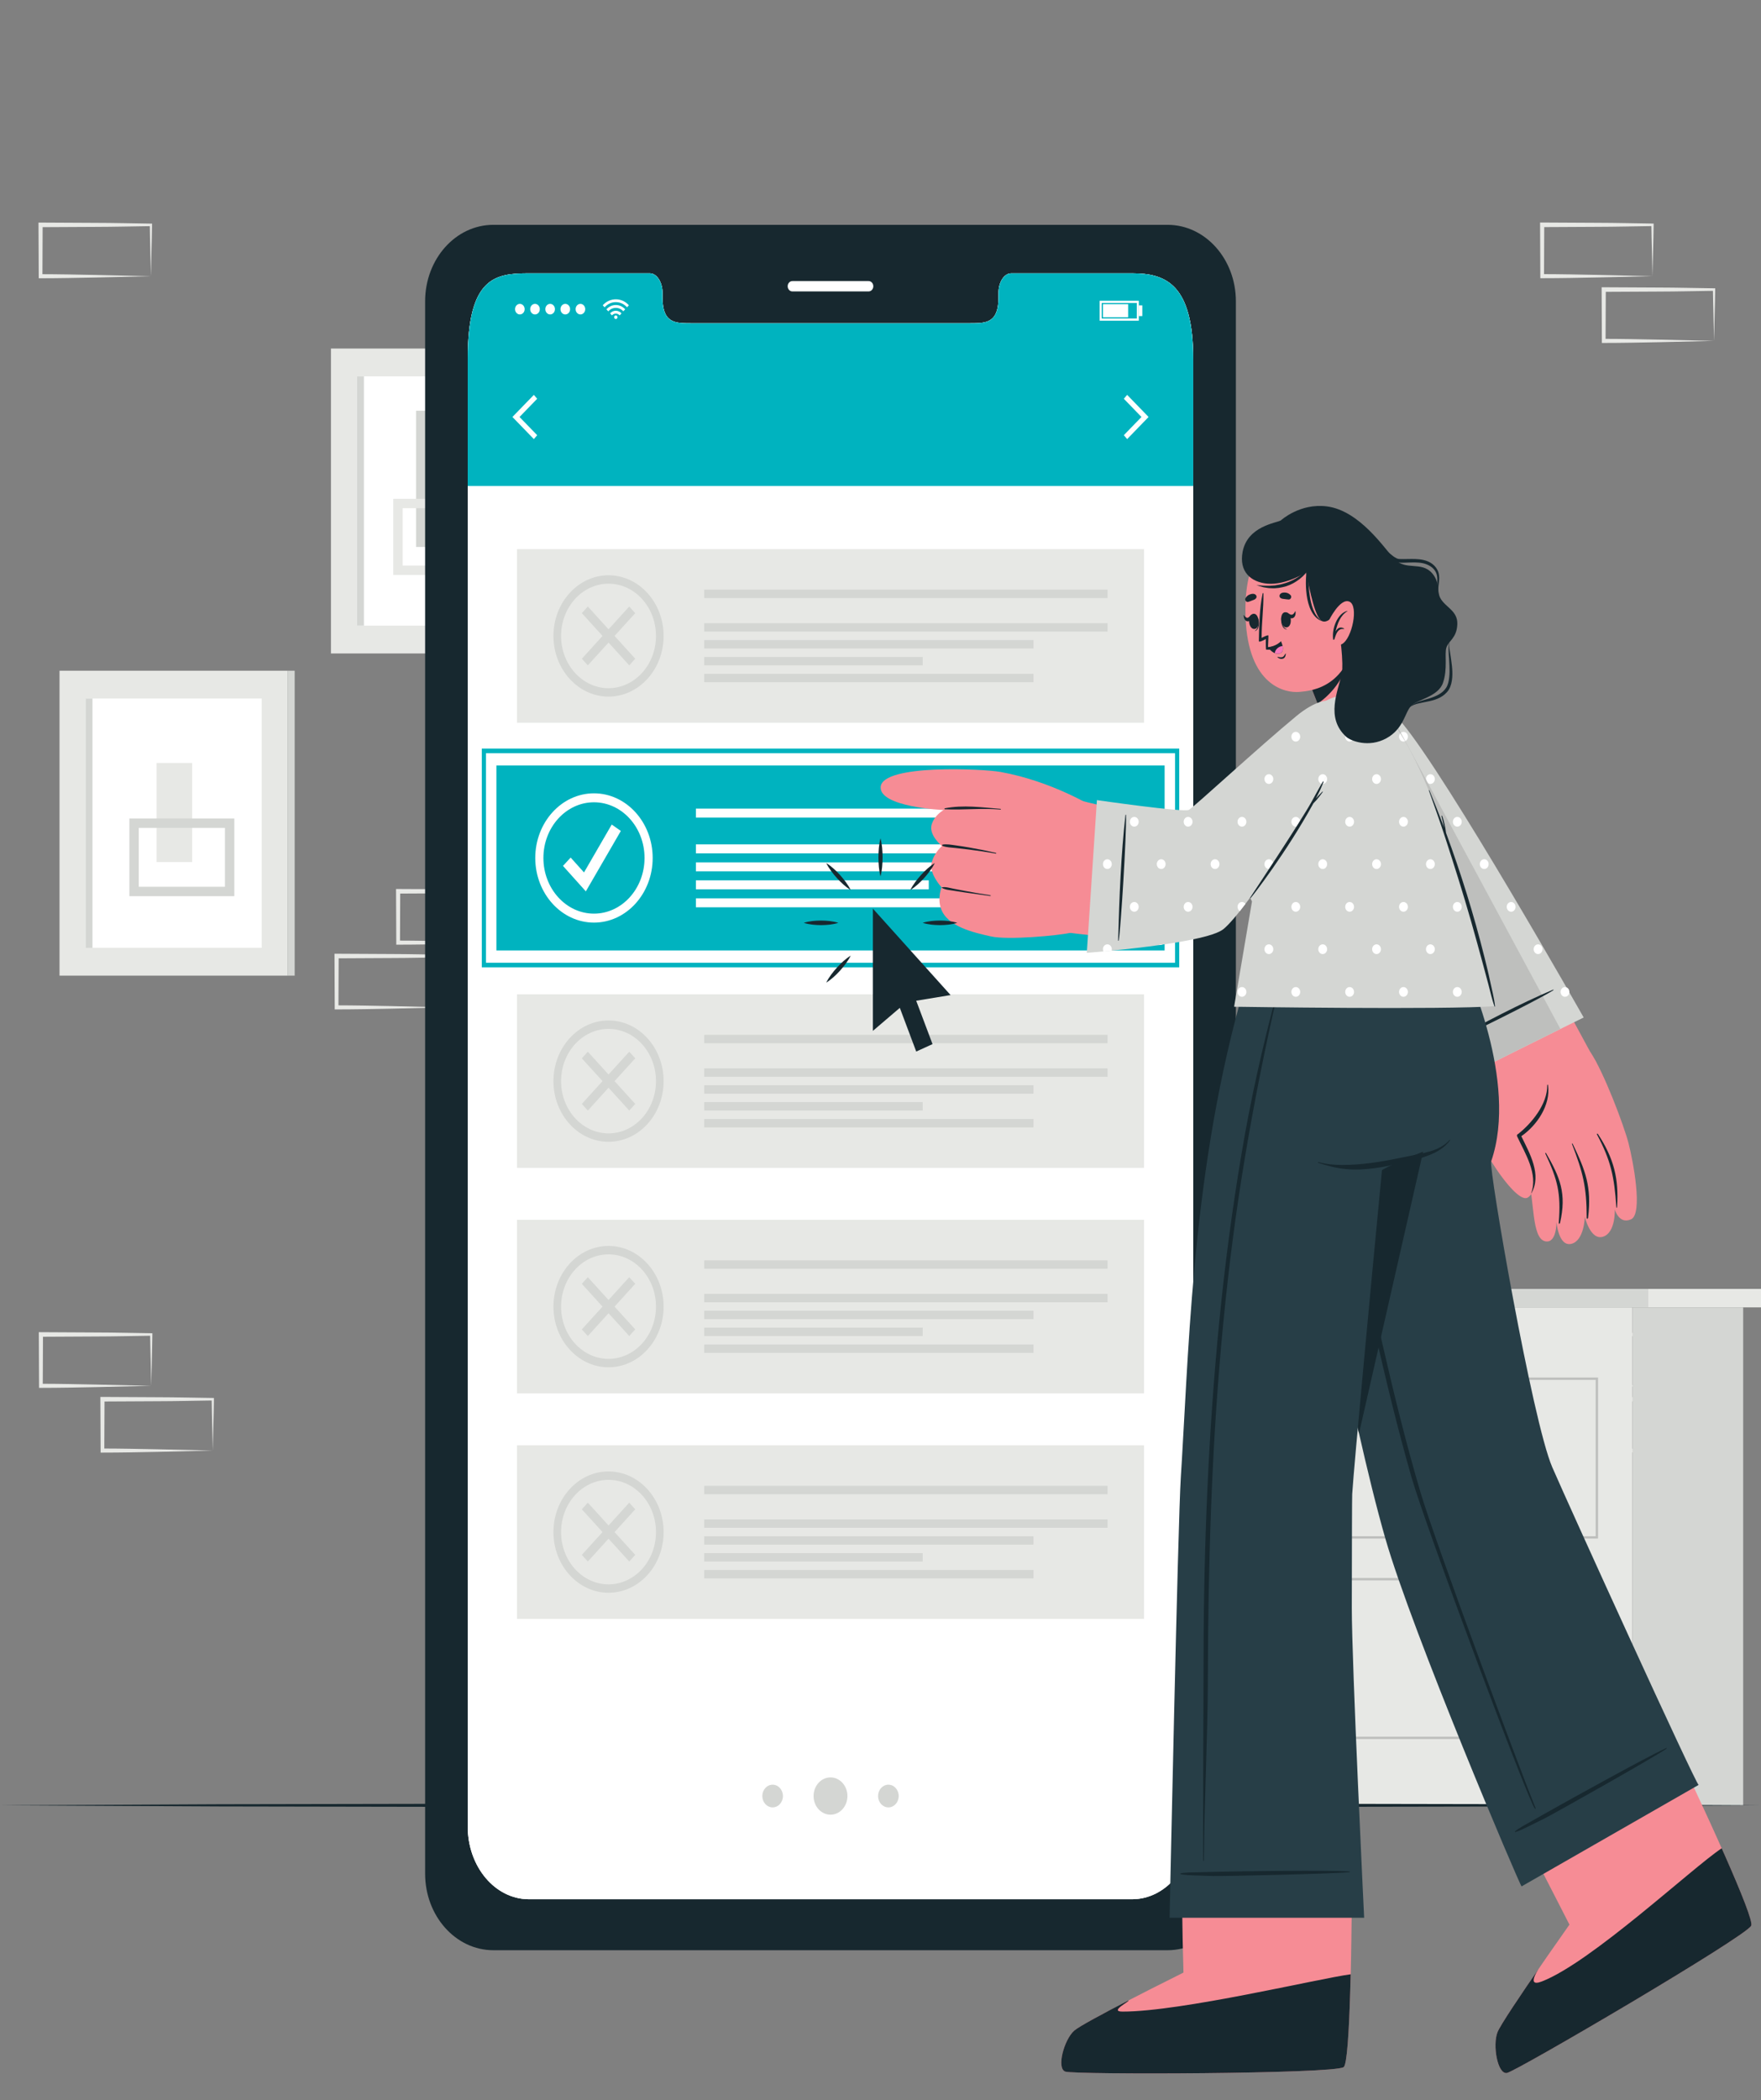 <svg width="250" height="298" viewBox="0 0 250 298" fill="none" xmlns="http://www.w3.org/2000/svg">
<rect x="0" y="0" width="250" height="298" fill="#808080" stroke="none"/>
<g clip-path="url(#clip0_229_5776)">
<path d="M235.503 196.655L235.419 192.974C235.392 191.761 235.353 190.562 235.341 189.369L235.503 189.547C232.893 189.58 230.282 189.65 227.671 189.653L219.839 189.694L220.135 189.369L220.103 196.655L219.839 196.365C221.13 196.376 222.417 196.369 223.711 196.401L227.603 196.474L235.503 196.655ZM235.503 196.655L227.74 196.836L223.8 196.909C222.483 196.94 221.16 196.934 219.839 196.945L219.577 196.948L219.576 196.655L219.544 189.369L219.542 189.042L219.839 189.044L227.671 189.085C230.282 189.088 232.893 189.158 235.503 189.192L235.666 189.194L235.664 189.369C235.654 190.606 235.614 191.834 235.587 193.051L235.503 196.655Z" fill="#E7E8E5"/>
<path d="M226.765 205.842L226.682 202.161C226.655 200.948 226.615 199.749 226.604 198.556L226.765 198.733C224.155 198.767 221.544 198.837 218.933 198.84L211.102 198.881L211.397 198.556L211.365 205.842L211.102 205.552C212.392 205.563 213.679 205.557 214.974 205.588L218.865 205.661L226.765 205.842ZM226.765 205.842L219.001 206.023L215.062 206.096C213.746 206.127 212.421 206.121 211.102 206.131L210.84 206.134L210.838 205.842L210.806 198.556L210.805 198.23L211.102 198.231L218.933 198.272C221.544 198.275 224.155 198.345 226.765 198.378L226.928 198.381L226.927 198.556C226.916 199.792 226.876 201.021 226.85 202.237L226.765 205.842Z" fill="#E7E8E5"/>
<path d="M244.241 205.842L244.157 202.161C244.131 200.948 244.09 199.749 244.08 198.556L244.241 198.733C241.63 198.767 239.02 198.837 236.409 198.84L228.578 198.881L228.873 198.556L228.841 205.842L228.578 205.552C229.868 205.563 231.155 205.557 232.45 205.588L236.341 205.661L244.241 205.842ZM244.241 205.842L236.477 206.023L232.537 206.096C231.221 206.127 229.897 206.121 228.578 206.131L228.314 206.134L228.314 205.842L228.282 198.556L228.281 198.23L228.578 198.231L236.409 198.272C239.02 198.275 241.63 198.345 244.241 198.378L244.404 198.381L244.403 198.556C244.391 199.792 244.352 201.021 244.325 202.237L244.241 205.842Z" fill="#E7E8E5"/>
<path d="M21.471 196.655L21.387 192.974C21.36 191.761 21.321 190.562 21.31 189.369L21.471 189.547C18.861 189.58 16.25 189.65 13.639 189.653L5.808 189.694L6.103 189.369L6.071 196.655L5.808 196.365C7.098 196.376 8.385 196.369 9.679 196.401L13.571 196.474L21.471 196.655ZM21.471 196.655L13.708 196.836L9.768 196.909C8.451 196.94 7.127 196.934 5.808 196.945L5.545 196.948L5.544 196.655L5.512 189.369L5.511 189.042L5.808 189.044L13.639 189.085C16.25 189.088 18.861 189.158 21.471 189.192L21.634 189.194L21.633 189.369C21.622 190.606 21.582 191.834 21.555 193.051L21.471 196.655Z" fill="#E7E8E5"/>
<path d="M30.209 205.842L30.125 202.161C30.099 200.948 30.059 199.749 30.048 198.556L30.209 198.733C27.598 198.767 24.988 198.837 22.377 198.84L14.545 198.881L14.841 198.556L14.809 205.842L14.545 205.552C15.836 205.563 17.123 205.557 18.417 205.588L22.309 205.661L30.209 205.842ZM30.209 205.842L22.445 206.023L18.506 206.096C17.189 206.127 15.866 206.121 14.545 206.131L14.283 206.134L14.282 205.842L14.25 198.556L14.248 198.23L14.545 198.231L22.377 198.272C24.988 198.275 27.598 198.345 30.209 198.378L30.372 198.381L30.371 198.556C30.36 199.792 30.32 201.021 30.293 202.237L30.209 205.842Z" fill="#E7E8E5"/>
<path d="M72.185 133.764L72.101 130.083C72.074 128.87 72.034 127.671 72.023 126.479L72.184 126.657C69.574 126.69 66.963 126.76 64.353 126.763L56.521 126.804L56.816 126.479L56.785 133.764L56.521 133.474C57.812 133.485 59.099 133.48 60.393 133.51L64.284 133.583L72.185 133.764ZM72.185 133.764L64.421 133.946L60.481 134.019C59.164 134.049 57.841 134.043 56.521 134.054L56.258 134.057L56.257 133.764L56.225 126.479L56.224 126.152L56.521 126.154L64.353 126.194C66.963 126.198 69.574 126.268 72.184 126.301L72.347 126.303L72.346 126.479C72.335 127.715 72.296 128.945 72.268 130.16L72.185 133.764Z" fill="#E7E8E5"/>
<path d="M63.447 142.951L63.363 139.27C63.337 138.057 63.297 136.858 63.286 135.666L63.447 135.843C60.836 135.877 58.226 135.947 55.615 135.95L47.783 135.991L48.079 135.666L48.047 142.951L47.783 142.661C49.074 142.672 50.361 142.667 51.655 142.697L55.547 142.77L63.447 142.951ZM63.447 142.951L55.684 143.133L51.743 143.206C50.427 143.236 49.103 143.23 47.783 143.241L47.521 143.244L47.52 142.951L47.488 135.666L47.486 135.339L47.783 135.34L55.615 135.381C58.226 135.385 60.836 135.455 63.447 135.488L63.61 135.49L63.609 135.666C63.597 136.902 63.558 138.132 63.531 139.347L63.447 142.951Z" fill="#E7E8E5"/>
<path d="M80.922 142.951L80.838 139.27C80.812 138.057 80.772 136.858 80.761 135.666L80.922 135.843C78.312 135.877 75.702 135.947 73.091 135.95L65.259 135.991L65.554 135.666L65.523 142.951L65.259 142.661C66.55 142.672 67.837 142.667 69.131 142.697L73.023 142.77L80.922 142.951ZM80.922 142.951L73.159 143.133L69.219 143.206C67.902 143.236 66.579 143.23 65.259 143.241L64.996 143.244L64.995 142.951L64.963 135.666L64.962 135.339L65.259 135.34L73.091 135.381C75.702 135.385 78.312 135.455 80.922 135.488L81.086 135.49L81.084 135.666C81.073 136.902 81.033 138.132 81.006 139.347L80.922 142.951Z" fill="#E7E8E5"/>
<path d="M234.597 39.19L234.513 35.508C234.487 34.295 234.447 33.096 234.436 31.904L234.597 32.082C231.987 32.115 229.376 32.184 226.765 32.188L218.933 32.229L219.229 31.904L219.197 39.19L218.933 38.899C220.224 38.91 221.512 38.904 222.805 38.935L226.697 39.008L234.597 39.19ZM234.597 39.19L226.834 39.371L222.893 39.444C221.577 39.475 220.254 39.468 218.933 39.479L218.671 39.482L218.67 39.19L218.638 31.904L218.636 31.577L218.933 31.578L226.765 31.619C229.376 31.623 231.987 31.693 234.597 31.726L234.76 31.728L234.759 31.904C234.747 33.14 234.708 34.37 234.681 35.585L234.597 39.19Z" fill="#E7E8E5"/>
<path d="M243.335 48.376L243.251 44.695C243.225 43.482 243.185 42.283 243.174 41.091L243.335 41.268C240.724 41.302 238.114 41.371 235.503 41.375L227.672 41.416L227.967 41.091L227.935 48.376L227.672 48.086C228.962 48.097 230.249 48.091 231.543 48.122L235.435 48.195L243.335 48.376ZM243.335 48.376L235.572 48.558L231.632 48.631C230.315 48.662 228.992 48.655 227.672 48.666L227.409 48.669L227.408 48.376L227.376 41.091L227.375 40.764L227.672 40.766L235.503 40.806C238.114 40.81 240.724 40.88 243.335 40.913L243.498 40.915L243.497 41.091C243.486 42.327 243.446 43.557 243.419 44.772L243.335 48.376Z" fill="#E7E8E5"/>
<path d="M21.424 39.197L21.34 35.516C21.314 34.303 21.274 33.104 21.263 31.912L21.424 32.089C18.814 32.123 16.203 32.192 13.593 32.196L5.761 32.237L6.056 31.912L6.024 39.197L5.761 38.907C7.051 38.919 8.339 38.912 9.633 38.943L13.524 39.016L21.424 39.197ZM21.424 39.197L13.661 39.379L9.721 39.451C8.404 39.482 7.081 39.476 5.761 39.488L5.498 39.49L5.497 39.197L5.465 31.912L5.464 31.585L5.761 31.586L13.593 31.627C16.203 31.63 18.814 31.701 21.424 31.734L21.587 31.736L21.586 31.912C21.575 33.148 21.535 34.377 21.509 35.593L21.424 39.197Z" fill="#E7E8E5"/>
<path d="M79.391 92.73H46.983V49.459H79.391V92.73Z" fill="#E7E8E5"/>
<path d="M75.689 88.78H50.686V53.408H75.689V88.78Z" fill="white"/>
<path d="M51.662 88.78H50.686V53.408H51.662V88.78Z" fill="#D4D6D3"/>
<path d="M80.368 92.73H79.392V49.459H80.368V92.73Z" fill="#D4D6D3"/>
<path d="M64.96 77.618H59.065V58.285H64.96V77.618Z" fill="#D4D6D3"/>
<path d="M72.213 80.92H56.493V71.448H72.213V80.92Z" stroke="#E7E8E5" stroke-width="1.333" stroke-miterlimit="10"/>
<path d="M40.858 138.449H8.45V95.178H40.858V138.449Z" fill="#E7E8E5"/>
<path d="M37.155 134.499H12.153V99.127H37.155V134.499Z" fill="white"/>
<path d="M13.128 134.499H12.153V99.127H13.128V134.499Z" fill="#D4D6D3"/>
<path d="M41.834 138.449H40.858V95.178H41.834V138.449Z" fill="#D4D6D3"/>
<path d="M27.283 122.327H22.233V108.271H27.283V122.327Z" fill="#E7E8E5"/>
<path d="M32.602 126.503H19.034V116.813H32.602V126.503Z" stroke="#D4D6D3" stroke-width="1.333" stroke-miterlimit="10"/>
<path d="M231.751 256.185H185.362V185.523H231.751V256.185Z" fill="#E7E8E5"/>
<path d="M233.999 185.523H183.115V182.902H233.999V185.523Z" fill="#D4D6D3"/>
<path d="M250.002 185.523H233.999V182.902H250.002V185.523Z" fill="#E7E8E5"/>
<path d="M247.468 256.185H231.751V185.523H247.468V256.185Z" fill="#D4D6D3"/>
<path d="M226.699 218.164H190.415V195.647H226.699V218.164Z" stroke="#BEBFBD" stroke-width="0.333" stroke-miterlimit="10"/>
<path d="M210.563 206.685H203.477V202.202H210.563V206.685Z" fill="#BEBFBD"/>
<path d="M212.658 206.347H205.571V202.54H212.658V206.347Z" stroke="#BEBFBD" stroke-width="0.333" stroke-miterlimit="10"/>
<path d="M226.699 246.612H190.415V224.094H226.699V246.612Z" stroke="#BEBFBD" stroke-width="0.333" stroke-miterlimit="10"/>
<path d="M210.563 235.133H203.477V230.65H210.563V235.133Z" fill="#BEBFBD"/>
<path d="M212.658 234.795H205.571V230.988H212.658V234.795Z" stroke="#BEBFBD" stroke-width="0.333" stroke-miterlimit="10"/>
<path d="M0 256.185L31.25 256.027L62.501 255.97L125.001 255.86L187.501 255.969L218.752 256.026L250.002 256.185L218.752 256.345L187.501 256.402L125.001 256.51L62.501 256.401L31.25 256.344L0 256.185Z" fill="#17282F"/>
<path d="M169.393 259.181C169.393 264.89 165.509 269.508 160.719 269.508H75.085C70.284 269.508 66.4 264.89 66.4 259.181V50.981C66.4 39.352 70.284 38.785 75.085 38.785H92.241C93.238 38.785 94.053 40.031 94.053 41.577V42.243C94.053 45.864 95.854 45.877 98.062 45.877H137.731C139.962 45.877 141.751 45.864 141.751 42.243V41.577C141.751 40.031 142.555 38.785 143.569 38.785H160.719C165.509 38.785 169.393 40.33 169.393 50.981V259.181ZM165.758 31.904H70.034C64.69 31.904 60.352 36.759 60.352 42.76V265.887C60.352 271.877 64.69 276.745 70.034 276.745H165.758C171.103 276.745 175.452 271.877 175.452 265.887V42.76C175.452 36.759 171.103 31.904 165.758 31.904Z" fill="#17282F"/>
<path d="M169.394 50.981V259.181C169.394 264.89 165.51 269.508 160.72 269.508H75.086C70.284 269.508 66.4 264.89 66.4 259.181V50.981C66.4 39.352 70.284 38.785 75.086 38.785H92.242C93.238 38.785 94.053 40.031 94.053 41.577V42.243C94.053 45.864 95.854 45.877 98.063 45.877H137.731C139.962 45.877 141.751 45.864 141.751 42.243V41.577C141.751 40.031 142.555 38.785 143.569 38.785H160.72C165.51 38.785 169.394 40.33 169.394 50.981Z" fill="white"/>
<path d="M169.394 50.981V259.181C169.394 264.89 165.51 269.508 160.72 269.508H75.086C70.284 269.508 66.4 264.89 66.4 259.181V50.981C66.4 39.352 70.284 38.785 75.086 38.785H92.242C93.238 38.785 94.053 40.031 94.053 41.577V42.243C94.053 45.864 95.854 45.877 98.063 45.877H137.731C139.962 45.877 141.751 45.864 141.751 42.243V41.577C141.751 40.031 142.555 38.785 143.569 38.785H160.72C165.51 38.785 169.394 40.33 169.394 50.981Z" fill="white"/>
<path d="M169.394 50.981V68.961H66.4V50.981C66.4 39.352 70.284 38.785 75.086 38.785H92.242C93.238 38.785 94.053 40.031 94.053 41.577V42.243C94.053 45.864 95.854 45.877 98.063 45.877H137.731C139.962 45.877 141.751 45.864 141.751 42.243V41.577C141.751 40.031 142.555 38.785 143.569 38.785H160.72C165.51 38.785 169.394 40.33 169.394 50.981Z" fill="#00B3BF"/>
<path d="M89.28 43.32C89.224 43.381 89.169 43.441 89.114 43.502C89.082 43.536 89.051 43.571 89.02 43.605C88.575 43.13 88.045 42.876 87.424 42.876C86.803 42.876 86.273 43.129 85.825 43.607C85.795 43.574 85.766 43.539 85.735 43.505C85.681 43.444 85.626 43.384 85.572 43.324C85.57 43.322 85.568 43.322 85.566 43.32C85.566 43.319 85.566 43.318 85.566 43.316C85.57 43.312 85.575 43.309 85.579 43.305C85.649 43.237 85.717 43.166 85.788 43.101C85.937 42.966 86.1 42.854 86.273 42.761C86.477 42.651 86.692 42.568 86.916 42.523C87.022 42.502 87.129 42.491 87.237 42.477C87.273 42.472 87.51 42.471 87.517 42.471C87.591 42.478 87.663 42.481 87.736 42.489C87.938 42.514 88.135 42.568 88.325 42.644C88.464 42.7 88.596 42.769 88.724 42.849C88.859 42.935 88.987 43.032 89.105 43.142C89.164 43.199 89.221 43.258 89.28 43.316C89.28 43.318 89.28 43.319 89.28 43.32Z" fill="white"/>
<path d="M86.35 44.179C86.263 44.083 86.177 43.99 86.089 43.893C86.387 43.57 86.74 43.366 87.154 43.304C87.774 43.212 88.306 43.419 88.757 43.889C88.668 43.986 88.582 44.081 88.494 44.177C88.198 43.86 87.841 43.689 87.423 43.689C87.005 43.689 86.649 43.861 86.35 44.179Z" fill="white"/>
<path d="M88.232 44.467C88.146 44.562 88.059 44.657 87.971 44.753C87.821 44.592 87.638 44.503 87.422 44.503C87.208 44.503 87.026 44.592 86.874 44.755C86.786 44.659 86.7 44.563 86.613 44.468C87.027 43.991 87.773 43.953 88.232 44.467Z" fill="white"/>
<path d="M87.658 45.014C87.658 45.157 87.552 45.273 87.422 45.273C87.293 45.273 87.188 45.157 87.188 45.014C87.188 44.87 87.293 44.755 87.422 44.755C87.552 44.755 87.658 44.87 87.658 45.014Z" fill="white"/>
<path d="M73.118 43.872C73.118 43.457 73.424 43.12 73.8 43.12C74.177 43.12 74.483 43.457 74.483 43.872C74.483 44.287 74.177 44.623 73.8 44.623C73.424 44.623 73.118 44.287 73.118 43.872Z" fill="white"/>
<path d="M75.268 43.872C75.268 43.457 75.574 43.12 75.951 43.12C76.328 43.12 76.633 43.457 76.633 43.872C76.633 44.287 76.328 44.623 75.951 44.623C75.574 44.623 75.268 44.287 75.268 43.872Z" fill="white"/>
<path d="M77.418 43.872C77.418 43.457 77.723 43.12 78.1 43.12C78.478 43.12 78.783 43.457 78.783 43.872C78.783 44.287 78.478 44.623 78.1 44.623C77.723 44.623 77.418 44.287 77.418 43.872Z" fill="white"/>
<path d="M79.568 43.872C79.568 43.457 79.874 43.12 80.251 43.12C80.627 43.12 80.933 43.457 80.933 43.872C80.933 44.287 80.627 44.623 80.251 44.623C79.874 44.623 79.568 44.287 79.568 43.872Z" fill="white"/>
<path d="M81.717 43.872C81.717 43.457 82.023 43.12 82.4 43.12C82.777 43.12 83.083 43.457 83.083 43.872C83.083 44.287 82.777 44.623 82.4 44.623C82.023 44.623 81.717 44.287 81.717 43.872Z" fill="white"/>
<path d="M156.396 45.201H161.386V42.99H156.396V45.201ZM161.67 45.512H156.113V42.679H161.67V45.512Z" fill="white"/>
<path d="M160.156 43.16H156.574V45.031H160.156V43.16Z" fill="white"/>
<path d="M162.167 44.853H161.672V43.338H162.167V44.853Z" fill="white"/>
<path d="M75.789 62.309L72.746 59.171L75.789 56.033L76.261 56.587L73.755 59.171L76.261 61.756L75.789 62.309Z" fill="white"/>
<path d="M160.016 56.033L163.058 59.171L160.016 62.309L159.543 61.756L162.049 59.171L159.543 56.586L160.016 56.033Z" fill="white"/>
<path d="M123.31 41.354H112.49C112.121 41.354 111.821 41.025 111.821 40.618C111.821 40.212 112.121 39.883 112.49 39.883H123.31C123.679 39.883 123.979 40.212 123.979 40.618C123.979 41.025 123.679 41.354 123.31 41.354Z" fill="white"/>
<path d="M162.414 102.558H73.391V77.927H162.414V102.558Z" fill="#E7E8E5"/>
<path d="M86.39 82.828C82.676 82.828 79.653 86.154 79.653 90.243C79.653 94.331 82.676 97.657 86.39 97.657C90.105 97.657 93.126 94.331 93.126 90.243C93.126 86.154 90.105 82.828 86.39 82.828ZM86.39 98.851C82.078 98.851 78.57 94.989 78.57 90.243C78.57 85.496 82.078 81.635 86.39 81.635C90.702 81.635 94.21 85.496 94.21 90.243C94.21 94.989 90.702 98.851 86.39 98.851Z" fill="#D4D6D3"/>
<path d="M90.182 93.478L89.329 94.417L82.598 87.007L83.451 86.069L90.182 93.478Z" fill="#D4D6D3"/>
<path d="M89.329 86.069L90.182 87.007L83.451 94.417L82.598 93.478L89.329 86.069Z" fill="#D4D6D3"/>
<path d="M157.236 84.867H99.969V83.674H157.236V84.867Z" fill="#D4D6D3"/>
<path d="M157.236 89.627H99.969V88.434H157.236V89.627Z" fill="#D4D6D3"/>
<path d="M146.719 92.022H99.969V90.829H146.719V92.022Z" fill="#D4D6D3"/>
<path d="M130.993 94.417H99.969V93.223H130.993V94.417Z" fill="#D4D6D3"/>
<path d="M146.719 96.811H99.969V95.618H146.719V96.811Z" fill="#D4D6D3"/>
<path d="M162.414 165.732H73.391V141.102H162.414V165.732Z" fill="#E7E8E5"/>
<path d="M86.39 146.003C82.676 146.003 79.653 149.329 79.653 153.418C79.653 157.506 82.676 160.832 86.39 160.832C90.105 160.832 93.126 157.506 93.126 153.418C93.126 149.329 90.105 146.003 86.39 146.003ZM86.39 162.025C82.078 162.025 78.57 158.164 78.57 153.418C78.57 148.671 82.078 144.809 86.39 144.809C90.702 144.809 94.21 148.671 94.21 153.418C94.21 158.164 90.702 162.025 86.39 162.025Z" fill="#D4D6D3"/>
<path d="M90.182 156.652L89.329 157.591L82.598 150.182L83.451 149.243L90.182 156.652Z" fill="#D4D6D3"/>
<path d="M89.329 149.243L90.182 150.182L83.451 157.591L82.598 156.652L89.329 149.243Z" fill="#D4D6D3"/>
<path d="M157.236 148.042H99.969V146.849H157.236V148.042Z" fill="#D4D6D3"/>
<path d="M157.236 152.802H99.969V151.608H157.236V152.802Z" fill="#D4D6D3"/>
<path d="M146.719 155.196H99.969V154.003H146.719V155.196Z" fill="#D4D6D3"/>
<path d="M130.993 157.591H99.969V156.398H130.993V157.591Z" fill="#D4D6D3"/>
<path d="M146.719 159.986H99.969V158.792H146.719V159.986Z" fill="#D4D6D3"/>
<path d="M162.414 197.729H73.391V173.099H162.414V197.729Z" fill="#E7E8E5"/>
<path d="M86.39 177.999C82.676 177.999 79.653 181.326 79.653 185.414C79.653 189.502 82.676 192.829 86.39 192.829C90.105 192.829 93.126 189.502 93.126 185.414C93.126 181.326 90.105 177.999 86.39 177.999ZM86.39 194.023C82.078 194.023 78.57 190.16 78.57 185.414C78.57 180.668 82.078 176.806 86.39 176.806C90.702 176.806 94.21 180.668 94.21 185.414C94.21 190.16 90.702 194.023 86.39 194.023Z" fill="#D4D6D3"/>
<path d="M90.182 188.65L89.329 189.588L82.598 182.179L83.451 181.24L90.182 188.65Z" fill="#D4D6D3"/>
<path d="M89.329 181.24L90.182 182.179L83.451 189.588L82.598 188.65L89.329 181.24Z" fill="#D4D6D3"/>
<path d="M157.236 180.039H99.969V178.846H157.236V180.039Z" fill="#D4D6D3"/>
<path d="M157.236 184.799H99.969V183.605H157.236V184.799Z" fill="#D4D6D3"/>
<path d="M146.719 187.194H99.969V186.001H146.719V187.194Z" fill="#D4D6D3"/>
<path d="M130.993 189.588H99.969V188.395H130.993V189.588Z" fill="#D4D6D3"/>
<path d="M146.719 191.983H99.969V190.79H146.719V191.983Z" fill="#D4D6D3"/>
<path d="M162.414 229.727H73.391V205.096H162.414V229.727Z" fill="#E7E8E5"/>
<path d="M86.39 209.997C82.676 209.997 79.653 213.323 79.653 217.412C79.653 221.5 82.676 224.826 86.39 224.826C90.105 224.826 93.126 221.5 93.126 217.412C93.126 213.323 90.105 209.997 86.39 209.997ZM86.39 226.019C82.078 226.019 78.57 222.158 78.57 217.412C78.57 212.665 82.078 208.803 86.39 208.803C90.702 208.803 94.21 212.665 94.21 217.412C94.21 222.158 90.702 226.019 86.39 226.019Z" fill="#D4D6D3"/>
<path d="M90.182 220.646L89.329 221.585L82.598 214.176L83.451 213.238L90.182 220.646Z" fill="#D4D6D3"/>
<path d="M89.329 213.238L90.182 214.176L83.451 221.585L82.598 220.646L89.329 213.238Z" fill="#D4D6D3"/>
<path d="M157.236 212.036H99.969V210.843H157.236V212.036Z" fill="#D4D6D3"/>
<path d="M157.236 216.796H99.969V215.602H157.236V216.796Z" fill="#D4D6D3"/>
<path d="M146.719 219.19H99.969V217.997H146.719V219.19Z" fill="#D4D6D3"/>
<path d="M130.993 221.585H99.969V220.392H130.993V221.585Z" fill="#D4D6D3"/>
<path d="M146.719 223.981H99.969V222.787H146.719V223.981Z" fill="#D4D6D3"/>
<path d="M165.335 134.872H70.471V108.626H165.335V134.872Z" fill="#00B3BF"/>
<path d="M68.988 136.619H166.818V106.879H68.988V136.619ZM167.409 137.27H68.397V106.228H167.409V137.27Z" fill="#00B3BF"/>
<path d="M83.168 126.49L79.924 122.876L81.013 121.691L82.909 123.802L86.845 117.008L88.137 117.915L83.168 126.49Z" fill="white"/>
<path d="M84.323 113.848C80.365 113.848 77.144 117.392 77.144 121.749C77.144 126.106 80.365 129.65 84.323 129.65C88.281 129.65 91.501 126.106 91.501 121.749C91.501 117.392 88.281 113.848 84.323 113.848ZM84.323 130.922C79.728 130.922 75.989 126.807 75.989 121.749C75.989 116.692 79.728 112.577 84.323 112.577C88.918 112.577 92.656 116.692 92.656 121.749C92.656 126.807 88.918 130.922 84.323 130.922Z" fill="white"/>
<path d="M159.816 116.022H98.792V114.749H159.816V116.022Z" fill="white"/>
<path d="M159.816 121.093H98.792V119.821H159.816V121.093Z" fill="white"/>
<path d="M148.609 123.645H98.792V122.374H148.609V123.645Z" fill="white"/>
<path d="M131.852 126.197H98.792V124.925H131.852V126.197Z" fill="white"/>
<path d="M148.609 128.749H98.792V127.477H148.609V128.749Z" fill="white"/>
<path d="M111.149 254.867C111.149 255.756 110.494 256.478 109.686 256.478C108.877 256.478 108.222 255.756 108.222 254.867C108.222 253.977 108.877 253.255 109.686 253.255C110.494 253.255 111.149 253.977 111.149 254.867Z" fill="#D4D6D3"/>
<path d="M120.306 254.867C120.306 256.328 119.23 257.513 117.902 257.513C116.575 257.513 115.499 256.328 115.499 254.867C115.499 253.406 116.575 252.221 117.902 252.221C119.23 252.221 120.306 253.406 120.306 254.867Z" fill="#D4D6D3"/>
<path d="M127.583 254.867C127.583 255.756 126.928 256.478 126.12 256.478C125.311 256.478 124.656 255.756 124.656 254.867C124.656 253.977 125.311 253.255 126.12 253.255C126.928 253.255 127.583 253.977 127.583 254.867Z" fill="#D4D6D3"/>
<path d="M178.421 84.751C178.421 84.751 178.332 84.77 178.184 84.816C178.19 84.783 178.208 84.758 178.226 84.738H178.232C178.35 84.751 178.421 84.751 178.421 84.751Z" fill="#17282F"/>
<path d="M196.776 116.404C196.774 116.404 196.774 116.4 196.776 116.4" stroke="#F576B7" stroke-linecap="round" stroke-linejoin="round"/>
<path d="M196.776 116.404C196.774 116.404 196.774 116.4 196.776 116.4" stroke="#F576B7" stroke-linecap="round" stroke-linejoin="round"/>
<path d="M185.23 272.854C185.194 272.854 185.158 272.86 185.123 272.866V272.783C185.158 272.802 185.194 272.828 185.23 272.854Z" fill="#F68C95"/>
<path d="M194.988 107.719C198.071 124.539 208.179 151.591 209.174 155.422C210.017 158.671 227.803 152.582 226.579 150.695C225.011 148.277 209.336 117.897 201.805 106.944C195.594 97.911 193.54 99.82 194.988 107.719Z" fill="#F68C95"/>
<path d="M225.776 149.309C227.626 151.99 230.524 159.649 231.187 162.205C231.851 164.762 233.275 172.272 231.548 173.03C229.82 173.789 229.244 171.626 229.244 171.626C229.244 171.626 229.389 174.903 227.587 175.491C225.785 176.079 224.988 172.684 224.988 172.684C224.988 172.684 224.914 176.06 223.08 176.506C221.244 176.951 220.962 173.389 220.962 173.389C220.962 173.389 221.026 176.48 219.373 176.147C217.386 175.746 217.853 170.034 216.928 167.272C216.719 166.644 211.85 154.892 211.85 154.892L225.776 149.309Z" fill="#F68C95"/>
<path d="M221.289 173.492C221.624 169.29 221.111 167.388 219.383 163.696C219.35 163.624 219.44 163.553 219.481 163.624C221.471 167.07 222.428 169.353 221.473 173.52C221.426 173.723 221.273 173.691 221.289 173.492Z" fill="#17282F"/>
<path d="M225.254 172.814C225.255 168.417 224.715 166.348 223.164 162.336C223.142 162.279 223.227 162.232 223.254 162.287C225.074 166.084 225.981 168.386 225.455 172.779C225.431 172.979 225.254 173.015 225.254 172.814Z" fill="#17282F"/>
<path d="M229.456 171.222C229.178 166.964 228.674 164.669 226.715 160.986C226.668 160.899 226.779 160.817 226.834 160.899C229.163 164.44 229.811 167.3 229.572 171.198C229.556 171.465 229.473 171.489 229.456 171.222Z" fill="#17282F"/>
<path d="M209.062 153.421C209.062 153.421 209.279 158.701 209.84 160.997C210.4 163.293 215.351 171.003 216.925 169.92C218.956 168.524 216.895 163.453 215.591 161.115C215.591 161.115 220.293 157.887 219.529 153.895C218.765 149.904 209.062 153.421 209.062 153.421Z" fill="#F68C95"/>
<path d="M217.369 169.336C218.386 166.59 216.494 163.642 215.383 161.27C215.299 161.089 215.4 160.951 215.538 160.907C217.427 159.41 219.695 156.691 219.656 153.987C219.656 153.908 219.757 153.895 219.768 153.975C220.168 156.869 218.137 159.74 215.973 161.234C217.148 163.647 218.926 166.695 217.392 169.347C217.383 169.362 217.362 169.353 217.369 169.336Z" fill="#17282F"/>
<path d="M224.827 144.387C224.827 144.387 206.761 153.285 206.338 153.688C206.338 153.688 194.697 113.334 193.739 106.493C192.782 99.651 195.037 97.804 199.02 102.564C205.577 110.398 224.827 144.387 224.827 144.387Z" fill="#D4D6D3"/>
<path d="M206.885 152.139C206.541 152.139 206.257 152.452 206.257 152.83C206.257 153.136 206.435 153.39 206.683 153.481C206.879 153.377 207.145 153.233 207.476 153.057C207.5 152.986 207.512 152.908 207.512 152.83C207.512 152.452 207.234 152.139 206.885 152.139ZM222.172 140.069C221.826 140.069 221.545 140.378 221.545 140.759C221.545 141.14 221.826 141.45 222.172 141.45C222.519 141.45 222.799 141.14 222.799 140.759C222.799 140.378 222.519 140.069 222.172 140.069ZM214.529 140.069C214.183 140.069 213.902 140.378 213.902 140.759C213.902 141.14 214.183 141.45 214.529 141.45C214.876 141.45 215.156 141.14 215.156 140.759C215.156 140.378 214.876 140.069 214.529 140.069ZM206.886 140.069C206.54 140.069 206.259 140.378 206.259 140.759C206.259 141.14 206.54 141.45 206.886 141.45C207.233 141.45 207.513 141.14 207.513 140.759C207.513 140.378 207.233 140.069 206.886 140.069ZM218.351 146.078C218.004 146.078 217.724 146.388 217.724 146.768C217.724 147.15 218.004 147.459 218.351 147.459C218.697 147.459 218.978 147.15 218.978 146.768C218.978 146.388 218.697 146.078 218.351 146.078ZM210.707 146.078C210.361 146.078 210.08 146.388 210.08 146.768C210.08 147.15 210.361 147.459 210.707 147.459C211.054 147.459 211.335 147.15 211.335 146.768C211.335 146.388 211.054 146.078 210.707 146.078ZM214.529 127.997C214.183 127.997 213.902 128.305 213.902 128.687C213.902 129.068 214.183 129.378 214.529 129.378C214.876 129.378 215.156 129.068 215.156 128.687C215.156 128.305 214.876 127.997 214.529 127.997ZM206.886 127.997C206.54 127.997 206.259 128.305 206.259 128.687C206.259 129.068 206.54 129.378 206.886 129.378C207.233 129.378 207.513 129.068 207.513 128.687C207.513 128.305 207.233 127.997 206.886 127.997ZM199.242 127.997C199.201 127.997 199.159 128.003 199.124 128.01C199.242 128.446 199.36 128.889 199.485 129.325C199.715 129.221 199.87 128.973 199.87 128.687C199.87 128.303 199.591 127.997 199.242 127.997ZM218.351 134.006C218.004 134.006 217.724 134.315 217.724 134.696C217.724 135.078 218.004 135.387 218.351 135.387C218.697 135.387 218.978 135.078 218.978 134.696C218.978 134.315 218.697 134.006 218.351 134.006ZM210.707 134.006C210.361 134.006 210.08 134.315 210.08 134.696C210.08 135.078 210.361 135.387 210.707 135.387C211.054 135.387 211.335 135.078 211.335 134.696C211.335 134.315 211.054 134.006 210.707 134.006ZM203.064 134.006C202.718 134.006 202.437 134.315 202.437 134.696C202.437 135.078 202.718 135.387 203.064 135.387C203.411 135.387 203.692 135.078 203.692 134.696C203.692 134.315 203.411 134.006 203.064 134.006ZM206.886 115.925C206.54 115.925 206.259 116.233 206.259 116.615C206.259 116.996 206.54 117.305 206.886 117.305C207.233 117.305 207.513 116.996 207.513 116.615C207.513 116.233 207.233 115.925 206.886 115.925ZM199.243 115.925C198.897 115.925 198.616 116.233 198.616 116.615C198.616 116.996 198.897 117.305 199.243 117.305C199.589 117.305 199.871 116.996 199.871 116.615C199.871 116.233 199.589 115.925 199.243 115.925ZM210.707 121.934C210.361 121.934 210.08 122.243 210.08 122.624C210.08 123.006 210.361 123.315 210.707 123.315C211.054 123.315 211.335 123.006 211.335 122.624C211.335 122.243 211.054 121.934 210.707 121.934ZM203.064 121.934C202.718 121.934 202.437 122.243 202.437 122.624C202.437 123.006 202.718 123.315 203.064 123.315C203.411 123.315 203.692 123.006 203.692 122.624C203.692 122.243 203.411 121.934 203.064 121.934ZM199.243 103.852C198.897 103.852 198.616 104.161 198.616 104.543C198.616 104.924 198.897 105.233 199.243 105.233C199.589 105.233 199.871 104.924 199.871 104.543C199.871 104.161 199.589 103.852 199.243 103.852ZM203.064 109.862C202.718 109.862 202.437 110.171 202.437 110.552C202.437 110.934 202.718 111.242 203.064 111.242C203.411 111.242 203.692 110.934 203.692 110.552C203.692 110.171 203.411 109.862 203.064 109.862ZM196.049 110.552C196.049 110.934 195.768 111.242 195.421 111.242C195.075 111.242 194.794 110.934 194.794 110.552C194.794 110.171 195.075 109.862 195.421 109.862C195.768 109.862 196.049 110.171 196.049 110.552Z" fill="white"/>
<path d="M193.738 106.491C194.695 113.336 206.34 153.688 206.34 153.688C206.651 153.389 215.878 148.785 221.519 146.011L197.063 100.643C194.333 98.624 192.951 100.874 193.738 106.491Z" fill="#BEBFBD"/>
<path d="M220.486 140.437C220.533 140.417 220.574 140.488 220.529 140.516C218.169 141.999 207.278 147.392 205.777 147.916C205.732 147.931 205.7 147.851 205.742 147.828C210.761 145.072 215.765 142.441 220.486 140.437Z" fill="#17282F"/>
<path d="M193.693 99.476C193.668 100.143 191.618 104.863 188.946 105.282C188.075 105.416 187.195 100.219 187.195 100.219L187.051 99.852L185.029 94.707L190.063 89.455L190.798 88.746C190.798 88.746 191.267 90.194 191.834 92.002C191.861 92.086 191.887 92.17 191.915 92.26C191.949 92.361 191.984 92.456 192.011 92.553C192.1 92.822 192.188 93.097 192.271 93.372C192.335 93.583 192.398 93.787 192.458 94.009C192.524 94.231 192.583 94.448 192.649 94.671C193.25 96.875 193.7 99.194 193.693 99.476Z" fill="#F68C95"/>
<path d="M191.834 92.002C191.176 96.571 188.374 98.965 187.051 99.851L185.029 94.707L190.063 89.455L190.798 88.746C190.798 88.746 191.267 90.194 191.834 92.002Z" fill="#17282F"/>
<path d="M176.824 87.557C177.166 97.386 182.534 98.37 184.479 98.186C186.221 98.022 192.17 97.607 192.751 87.792C193.333 77.976 189.073 75.044 185.067 74.986C181.061 74.927 176.481 77.728 176.824 87.557Z" fill="#F68C95"/>
<path d="M177.191 85.414C177.396 85.362 177.579 85.277 177.777 85.202C178.002 85.119 178.188 85.078 178.338 84.862C178.419 84.746 178.391 84.534 178.296 84.437C178.075 84.212 177.777 84.239 177.503 84.328C177.207 84.424 177 84.582 176.826 84.863C176.656 85.135 176.92 85.482 177.191 85.414Z" fill="#17282F"/>
<path d="M182.962 85.073C182.75 85.071 182.556 85.031 182.347 85.005C182.112 84.976 181.922 84.98 181.733 84.805C181.631 84.711 181.617 84.497 181.691 84.38C181.863 84.108 182.159 84.064 182.444 84.086C182.753 84.11 182.985 84.215 183.211 84.448C183.43 84.674 183.24 85.075 182.962 85.073Z" fill="#17282F"/>
<path d="M181.89 87.636C181.892 87.61 181.94 87.663 181.941 87.691C181.974 88.36 182.113 89.12 182.679 89.291C182.696 89.296 182.697 89.329 182.676 89.328C182 89.287 181.823 88.275 181.89 87.636Z" fill="#17282F"/>
<path d="M182.377 86.889C183.346 86.716 183.589 88.862 182.691 89.021C181.808 89.179 181.565 87.034 182.377 86.889Z" fill="#17282F"/>
<path d="M182.772 86.95C182.957 87.048 183.148 87.239 183.356 87.233C183.596 87.226 183.75 86.977 183.88 86.74C183.894 86.715 183.913 86.732 183.917 86.76C183.969 87.17 183.873 87.612 183.48 87.728C183.121 87.834 182.817 87.506 182.677 87.106C182.651 87.031 182.698 86.91 182.772 86.95Z" fill="#17282F"/>
<path d="M178.602 87.712C178.595 87.686 178.559 87.749 178.563 87.777C178.663 88.438 178.675 89.213 178.156 89.513C178.139 89.522 178.145 89.556 178.165 89.55C178.819 89.349 178.793 88.32 178.602 87.712Z" fill="#17282F"/>
<path d="M177.981 87.096C177 87.156 177.183 89.309 178.09 89.254C178.984 89.199 178.802 87.046 177.981 87.096Z" fill="#17282F"/>
<path d="M177.585 87.279C177.44 87.41 177.305 87.632 177.121 87.665C176.908 87.702 176.73 87.486 176.575 87.276C176.559 87.255 176.545 87.274 176.547 87.303C176.571 87.715 176.731 88.131 177.097 88.173C177.431 88.212 177.641 87.834 177.696 87.415C177.706 87.337 177.643 87.227 177.585 87.279Z" fill="#17282F"/>
<path d="M182.48 92.766C182.361 92.947 182.25 93.187 182.036 93.248C181.831 93.307 181.57 93.249 181.365 93.204C181.345 93.199 181.33 93.225 181.345 93.242C181.54 93.466 181.893 93.563 182.162 93.458C182.425 93.354 182.52 93.07 182.543 92.785C182.546 92.745 182.498 92.74 182.48 92.766Z" fill="#17282F"/>
<path d="M179.707 90.674C179.707 90.674 179.683 91.683 179.731 92.152C179.736 92.196 179.841 92.204 179.986 92.195C179.994 92.197 179.998 92.2 180.003 92.194C180.769 92.23 181.497 91.85 181.885 91.117C181.909 91.068 181.851 91.026 181.815 91.06C181.299 91.584 180.691 91.778 180.025 91.873C179.982 91.747 180.117 90.145 180.049 90.148C179.814 90.155 179.373 90.386 179.107 90.51C179.099 88.405 179.398 86.316 179.362 84.222C179.36 84.146 179.261 84.136 179.248 84.205C178.794 86.369 178.754 88.791 178.711 90.965C178.703 91.235 179.544 90.775 179.707 90.674Z" fill="#17282F"/>
<path d="M179.984 91.831C179.984 91.831 180.404 92.458 180.981 92.685C181.193 92.769 181.422 92.803 181.663 92.734C182.156 92.592 182.169 92.094 182.08 91.668C182.007 91.317 181.859 91.015 181.859 91.015C181.859 91.015 181.139 91.755 179.984 91.831Z" fill="#17282F"/>
<path d="M180.981 92.685C181.193 92.769 181.422 92.803 181.662 92.734C182.156 92.592 182.169 92.094 182.079 91.668C181.551 91.726 181.027 92.12 180.981 92.685Z" fill="#F578BA"/>
<path d="M241.861 256.645C242.528 258.087 243.18 259.511 243.801 260.898C244.189 261.759 244.561 262.602 244.921 263.417C247.237 268.664 248.879 272.761 248.61 273.275C247.785 274.863 215.273 293.912 213.935 294.165C212.599 294.409 211.865 290.226 212.591 288.38C213.034 287.259 216.712 281.856 219.53 277.796C219.538 277.785 219.54 277.777 219.54 277.777C221.354 275.171 222.806 273.112 222.806 273.112L220.682 268.967L210.976 250.108L232.757 237.435C232.757 237.435 237.541 247.265 241.861 256.645Z" fill="#F68C95"/>
<path d="M213.936 294.163C215.273 293.914 247.788 274.862 248.609 273.272C248.882 272.761 247.239 268.664 244.923 263.415C244.758 263.042 244.588 262.661 244.418 262.281C240.241 265.05 225.896 278.48 218.887 281.179C216.376 282.148 218.716 278.983 218.716 278.983C216.042 282.842 212.995 287.362 212.593 288.378C211.868 290.223 212.599 294.406 213.936 294.163Z" fill="#17282F"/>
<path d="M216.013 267.688C215.754 267.55 200.499 231.655 196.663 218.293C191.677 200.934 185.753 167.766 184.404 161.125C184.404 161.125 180.074 149.819 178.793 137.298C178.791 137.276 207.984 137.294 207.984 137.294C207.984 137.294 215.641 153.416 211.693 164.806C211.332 165.85 217.543 201.685 220.366 208.204C222.807 213.841 240.66 253.018 241.142 253.289L216.013 267.688Z" fill="#273E47"/>
<path d="M236.553 248.055C233.649 249.377 222.422 255.605 219.629 257.185C218.866 257.617 218.103 258.051 217.34 258.484C216.581 258.915 215.771 259.323 215.079 259.875C215.036 259.909 215.078 259.99 215.126 259.976C215.84 259.766 216.525 259.395 217.201 259.07C217.921 258.723 218.636 258.363 219.351 258.003C220.78 257.282 235.103 249.203 236.594 248.141C236.641 248.107 236.606 248.031 236.553 248.055Z" fill="#17282F"/>
<path d="M218 256.599C215.536 250.517 203.757 218.832 201.687 211.854C199.631 204.924 197.906 197.876 196.279 190.811C194.624 183.628 193.069 176.417 191.478 169.216C189.865 161.914 188.286 154.584 187.086 147.184C186.934 146.246 186.784 145.308 186.64 144.369C186.63 144.304 186.527 144.322 186.536 144.387C187.496 151.856 188.805 159.262 190.305 166.621C191.792 173.919 193.418 181.184 195.065 188.44C196.678 195.547 198.384 202.632 200.382 209.623C202.369 216.578 217.049 255.877 217.91 256.661C217.962 256.709 218.028 256.667 218 256.599Z" fill="#17282F"/>
<path d="M178.791 137.298C180.074 149.819 184.404 161.128 184.404 161.128C185.421 166.148 189.065 186.346 192.934 203.404L207.981 137.291C207.981 137.291 178.791 137.278 178.791 137.298Z" fill="#17282F"/>
<path d="M191.847 275.161C191.825 276.78 191.797 278.374 191.758 279.919C191.735 280.88 191.707 281.816 191.678 282.722C191.498 288.552 191.211 293.019 190.754 293.335C189.351 294.315 152.52 294.433 151.23 293.968C149.945 293.496 151.072 289.421 152.498 288.162C153.366 287.399 158.91 284.515 163.125 282.375C163.137 282.369 163.143 282.363 163.143 282.363C165.853 280.992 168.011 279.919 168.011 279.919L167.893 275.161L167.56 253.496H191.891C191.891 253.496 192.011 264.648 191.847 275.161Z" fill="#F68C95"/>
<path d="M196.191 166.048C196.186 166.066 193.695 192.111 192.529 205.23C192.235 208.499 192.033 210.968 191.965 212.028C191.937 212.444 191.92 219.254 191.909 228.161C191.897 235.971 193.661 272.138 193.661 272.138H166.039C166.039 272.138 167.221 215.898 167.638 209.553C167.689 208.816 167.734 208.059 167.779 207.283C168.867 189.313 169.464 163.151 177.471 137.298H208.026C208.026 137.298 208.781 152.266 202.505 163.251C202.505 163.251 198.012 164.922 196.191 166.048Z" fill="#273E47"/>
<path d="M191.594 265.566C188.457 265.355 175.887 265.541 172.747 265.615C171.889 265.635 171.031 265.658 170.172 265.68C169.319 265.701 168.427 265.678 167.586 265.841C167.534 265.851 167.539 265.943 167.588 265.953C168.314 266.109 169.077 266.106 169.814 266.139C170.599 266.174 171.386 266.196 172.171 266.217C173.743 266.257 189.834 265.899 191.596 265.662C191.652 265.655 191.651 265.57 191.594 265.566Z" fill="#17282F"/>
<path d="M181.252 140.967C179.196 148.579 177.495 156.286 176.189 164.1C174.892 171.853 173.87 179.67 173.096 187.509C172.311 195.455 171.764 203.432 171.402 211.416C171.04 219.38 170.874 227.355 170.863 235.329C170.851 243.3 170.76 263.034 170.815 264.032C170.819 264.099 170.908 264.096 170.908 264.03C170.947 256.099 171.457 246.365 171.473 238.434C171.488 230.459 171.616 222.482 171.912 214.514C172.204 206.599 172.669 198.696 173.376 190.813C174.09 182.866 175.029 174.947 176.277 167.08C177.51 159.302 178.997 151.568 180.705 143.903C180.921 142.933 181.148 141.967 181.377 141.001C181.398 140.912 181.275 140.879 181.252 140.967Z" fill="#17282F"/>
<path d="M205.795 161.762C205.015 162.639 203.966 163.116 202.903 163.416C201.759 163.74 200.58 163.939 199.421 164.18C196.832 164.721 194.245 165.195 191.606 165.294C190.12 165.35 188.608 165.307 187.16 164.907C187.102 164.892 187.081 164.988 187.137 165.006C188.428 165.436 189.727 165.77 191.073 165.898C192.429 166.027 193.781 165.952 195.131 165.773C196.499 165.592 197.859 165.301 199.207 164.985C200.416 164.702 201.641 164.404 202.811 163.955C203.973 163.51 205.063 162.886 205.856 161.825C205.889 161.78 205.834 161.72 205.795 161.762Z" fill="#17282F"/>
<path d="M151.231 293.97C152.523 294.432 189.348 294.313 190.753 293.334C191.212 293.016 191.501 288.552 191.676 282.723C191.705 281.894 191.727 281.04 191.75 280.161C187.219 280.759 167.72 285.455 159.37 285.455C157.342 285.455 160.566 283.926 160.168 283.889C156.668 285.697 153.173 287.567 152.5 288.16C151.072 289.418 149.945 293.496 151.231 293.97Z" fill="#17282F"/>
<path d="M177.737 127.921L175.201 142.861C175.201 142.861 205.248 143.322 212.304 142.775C212.304 142.775 204.926 111.143 197.339 102.076C193.544 97.541 189.088 97.879 186.248 101.05C185.53 101.853 176.957 114.325 176.054 119.09C175.266 123.294 177.737 127.921 177.737 127.921Z" fill="#D4D6D3"/>
<path d="M206.886 140.069C206.54 140.069 206.259 140.378 206.259 140.759C206.259 141.14 206.54 141.45 206.886 141.45C207.233 141.45 207.513 141.14 207.513 140.759C207.513 140.378 207.233 140.069 206.886 140.069ZM199.243 140.069C198.897 140.069 198.616 140.378 198.616 140.759C198.616 141.14 198.897 141.45 199.243 141.45C199.589 141.45 199.871 141.14 199.871 140.759C199.871 140.378 199.589 140.069 199.243 140.069ZM191.6 140.069C191.254 140.069 190.973 140.378 190.973 140.759C190.973 141.14 191.254 141.45 191.6 141.45C191.946 141.45 192.227 141.14 192.227 140.759C192.227 140.378 191.946 140.069 191.6 140.069ZM183.957 140.069C183.61 140.069 183.33 140.378 183.33 140.759C183.33 141.14 183.61 141.45 183.957 141.45C184.303 141.45 184.584 141.14 184.584 140.759C184.584 140.378 184.303 140.069 183.957 140.069ZM176.314 140.069C175.967 140.069 175.687 140.378 175.687 140.759C175.687 141.14 175.967 141.45 176.314 141.45C176.66 141.45 176.941 141.14 176.941 140.759C176.941 140.378 176.66 140.069 176.314 140.069ZM206.886 127.997C206.54 127.997 206.259 128.305 206.259 128.687C206.259 129.068 206.54 129.378 206.886 129.378C207.233 129.378 207.513 129.068 207.513 128.687C207.513 128.305 207.233 127.997 206.886 127.997ZM199.243 127.997C198.897 127.997 198.616 128.305 198.616 128.687C198.616 129.068 198.897 129.378 199.243 129.378C199.589 129.378 199.871 129.068 199.871 128.687C199.871 128.305 199.589 127.997 199.243 127.997ZM191.6 127.997C191.254 127.997 190.973 128.305 190.973 128.687C190.973 129.068 191.254 129.378 191.6 129.378C191.946 129.378 192.227 129.068 192.227 128.687C192.227 128.305 191.946 127.997 191.6 127.997ZM183.957 127.997C183.61 127.997 183.33 128.305 183.33 128.687C183.33 129.068 183.61 129.378 183.957 129.378C184.303 129.378 184.584 129.068 184.584 128.687C184.584 128.305 184.303 127.997 183.957 127.997ZM210.15 134.384C210.102 134.475 210.079 134.586 210.079 134.696C210.079 134.95 210.203 135.172 210.393 135.289C210.316 134.996 210.232 134.69 210.15 134.384ZM203.064 134.006C202.718 134.006 202.437 134.315 202.437 134.696C202.437 135.078 202.718 135.387 203.064 135.387C203.411 135.387 203.692 135.078 203.692 134.696C203.692 134.315 203.411 134.006 203.064 134.006ZM195.421 134.006C195.075 134.006 194.794 134.315 194.794 134.696C194.794 135.078 195.075 135.387 195.421 135.387C195.768 135.387 196.049 135.078 196.049 134.696C196.049 134.315 195.768 134.006 195.421 134.006ZM187.778 134.006C187.432 134.006 187.151 134.315 187.151 134.696C187.151 135.078 187.432 135.387 187.778 135.387C188.125 135.387 188.406 135.078 188.406 134.696C188.406 134.315 188.125 134.006 187.778 134.006ZM180.135 134.006C179.789 134.006 179.508 134.315 179.508 134.696C179.508 135.078 179.789 135.387 180.135 135.387C180.481 135.387 180.763 135.078 180.763 134.696C180.763 134.315 180.481 134.006 180.135 134.006ZM199.243 115.925C198.897 115.925 198.616 116.233 198.616 116.615C198.616 116.996 198.897 117.305 199.243 117.305C199.589 117.305 199.871 116.996 199.871 116.615C199.871 116.233 199.589 115.925 199.243 115.925ZM191.6 115.925C191.254 115.925 190.973 116.233 190.973 116.615C190.973 116.996 191.254 117.305 191.6 117.305C191.946 117.305 192.227 116.996 192.227 116.615C192.227 116.233 191.946 115.925 191.6 115.925ZM183.957 115.925C183.61 115.925 183.33 116.233 183.33 116.615C183.33 116.996 183.61 117.305 183.957 117.305C184.303 117.305 184.584 116.996 184.584 116.615C184.584 116.233 184.303 115.925 183.957 115.925ZM176.93 116.479C176.824 116.726 176.723 116.973 176.634 117.208C176.818 117.084 176.942 116.863 176.942 116.615C176.942 116.57 176.936 116.518 176.93 116.479ZM203.064 121.934C202.718 121.934 202.437 122.243 202.437 122.624C202.437 123.006 202.718 123.315 203.064 123.315C203.411 123.315 203.692 123.006 203.692 122.624C203.692 122.243 203.411 121.934 203.064 121.934ZM195.421 121.934C195.075 121.934 194.794 122.243 194.794 122.624C194.794 123.006 195.075 123.315 195.421 123.315C195.768 123.315 196.049 123.006 196.049 122.624C196.049 122.243 195.768 121.934 195.421 121.934ZM187.778 121.934C187.432 121.934 187.151 122.243 187.151 122.624C187.151 123.006 187.432 123.315 187.778 123.315C188.125 123.315 188.406 123.006 188.406 122.624C188.406 122.243 188.125 121.934 187.778 121.934ZM180.135 121.934C179.789 121.934 179.508 122.243 179.508 122.624C179.508 123.006 179.789 123.315 180.135 123.315C180.481 123.315 180.763 123.006 180.763 122.624C180.763 122.243 180.481 121.934 180.135 121.934ZM198.787 104.075C198.68 104.192 198.615 104.362 198.615 104.544C198.615 104.922 198.899 105.234 199.242 105.234C199.319 105.234 199.396 105.221 199.467 105.189C199.242 104.804 199.011 104.427 198.787 104.075ZM191.6 103.852C191.254 103.852 190.973 104.161 190.973 104.543C190.973 104.924 191.254 105.233 191.6 105.233C191.946 105.233 192.227 104.924 192.227 104.543C192.227 104.161 191.946 103.852 191.6 103.852ZM184.223 103.919C183.993 104.264 183.751 104.629 183.496 105.013C183.614 105.149 183.774 105.234 183.957 105.234C184.3 105.234 184.585 104.922 184.585 104.544C184.585 104.264 184.437 104.03 184.223 103.919ZM195.421 109.862C195.075 109.862 194.794 110.171 194.794 110.552C194.794 110.934 195.075 111.242 195.421 111.242C195.768 111.242 196.049 110.934 196.049 110.552C196.049 110.171 195.768 109.862 195.421 109.862ZM187.778 109.862C187.432 109.862 187.151 110.171 187.151 110.552C187.151 110.934 187.432 111.242 187.778 111.242C188.125 111.242 188.406 110.934 188.406 110.552C188.406 110.171 188.125 109.862 187.778 109.862ZM180.763 110.554C180.763 110.931 180.479 111.244 180.136 111.244C179.982 111.244 179.84 111.185 179.734 111.074C179.953 110.69 180.178 110.313 180.402 109.929C180.615 110.039 180.763 110.274 180.763 110.554Z" fill="white"/>
<path d="M202.924 112.151C203.643 113.891 204.333 115.648 204.997 117.418C204.891 116.883 204.772 116.352 204.639 115.826C204.62 115.747 204.724 115.723 204.749 115.796C205.01 116.577 205.191 117.377 205.289 118.196C207.414 123.944 209.244 129.837 210.736 135.81C211.016 136.938 211.301 138.068 211.538 139.209C211.784 140.391 212.11 141.574 212.247 142.78C212.256 142.848 212.177 142.869 212.155 142.805C211.806 141.804 211.568 140.739 211.302 139.708C211.045 138.717 210.774 137.729 210.505 136.742C209.956 134.722 209.403 132.703 208.829 130.692C207.694 126.717 206.44 122.785 205.169 118.862C204.441 116.618 203.64 114.401 202.851 112.183C202.835 112.137 202.905 112.106 202.924 112.151Z" fill="#17282F"/>
<path d="M189.039 106.84C187.196 111.343 177.468 129.436 172.176 131.39C163.882 134.455 153.71 132.502 148.35 131.96C145.354 131.657 148.313 111.837 151.514 113.006C155.898 114.608 166.558 116.13 168.133 116.074C169.707 116.018 177.35 107.518 183.2 102.488C188.623 97.825 192.088 99.394 189.039 106.84Z" fill="#F68C95"/>
<path d="M125.025 111.663C124.804 114.547 133.969 114.948 133.969 114.948C133.969 114.948 132.738 115.588 132.282 116.936C131.758 118.48 133.728 120.06 133.728 120.06C133.728 120.06 132.605 120.992 132.253 122.47C131.886 124.003 133.668 125.91 133.668 125.91C133.668 125.91 133.055 127.411 133.582 128.928C134.484 131.523 138.267 132.337 140.668 132.882C143.067 133.427 150.197 132.77 151.975 132.369L155.311 114.562C155.311 114.562 149.393 110.859 142.014 109.538C139.594 109.104 125.277 108.398 125.025 111.663Z" fill="#F68C95"/>
<path d="M134.128 114.701C136.768 114.192 139.401 114.571 142.049 114.784C142.108 114.789 142.1 114.891 142.041 114.885C139.41 114.639 136.769 114.971 134.135 114.841C134.062 114.837 134.057 114.715 134.128 114.701Z" fill="#17282F"/>
<path d="M133.82 119.851C134.421 119.756 135.049 119.879 135.645 119.959C136.288 120.047 136.929 120.147 137.569 120.258C138.849 120.48 140.126 120.734 141.395 121.028C141.451 121.042 141.447 121.139 141.387 121.129C140.11 120.911 138.83 120.713 137.546 120.554C136.904 120.474 136.26 120.401 135.617 120.332C135.019 120.268 134.382 120.255 133.807 120.045C133.722 120.014 133.73 119.865 133.82 119.851Z" fill="#17282F"/>
<path d="M133.722 125.917C134.241 125.811 134.848 126.011 135.36 126.112C135.941 126.226 136.524 126.337 137.107 126.444C138.272 126.659 139.437 126.873 140.608 127.043C140.667 127.051 140.66 127.151 140.601 127.144C139.41 126.978 138.217 126.83 137.027 126.653C136.443 126.565 135.86 126.475 135.276 126.381C134.78 126.3 134.152 126.263 133.709 125.981C133.685 125.965 133.696 125.923 133.722 125.917Z" fill="#17282F"/>
<path d="M155.724 113.54L154.289 135.211C154.289 135.211 171.029 133.962 173.674 131.854C176.834 129.337 187.588 112.857 190.092 106.202C192.596 99.547 189.259 97.308 184.026 101.622C178.794 105.937 169.503 114.519 168.787 114.922C168.07 115.324 155.724 113.54 155.724 113.54Z" fill="#D4D6D3"/>
<path d="M176.315 127.997C175.966 127.997 175.688 128.303 175.688 128.687C175.688 128.947 175.818 129.175 176.014 129.292C176.267 128.973 176.534 128.635 176.812 128.27C176.7 128.101 176.516 127.997 176.315 127.997ZM168.67 127.997C168.324 127.997 168.043 128.305 168.043 128.687C168.043 129.068 168.324 129.378 168.67 129.378C169.017 129.378 169.298 129.068 169.298 128.687C169.298 128.305 169.017 127.997 168.67 127.997ZM161.028 127.997C160.681 127.997 160.4 128.305 160.4 128.687C160.4 129.068 160.681 129.378 161.028 129.378C161.374 129.378 161.655 129.068 161.655 128.687C161.655 128.305 161.374 127.997 161.028 127.997ZM164.851 134.006C164.727 134.006 164.609 134.045 164.514 134.117C164.691 134.091 164.869 134.065 165.046 134.045C164.987 134.019 164.923 134.006 164.851 134.006ZM157.209 134.006C156.86 134.006 156.576 134.312 156.576 134.696C156.576 134.807 156.599 134.918 156.647 135.009C157.002 134.976 157.392 134.937 157.806 134.905C157.824 134.84 157.836 134.768 157.836 134.696C157.836 134.312 157.552 134.006 157.209 134.006ZM183.957 115.925C183.61 115.925 183.33 116.233 183.33 116.615C183.33 116.996 183.61 117.305 183.957 117.305C184.303 117.305 184.584 116.996 184.584 116.615C184.584 116.233 184.303 115.925 183.957 115.925ZM176.314 115.925C175.967 115.925 175.687 116.233 175.687 116.615C175.687 116.996 175.967 117.305 176.314 117.305C176.66 117.305 176.941 116.996 176.941 116.615C176.941 116.233 176.66 115.925 176.314 115.925ZM168.67 115.925C168.324 115.925 168.043 116.233 168.043 116.615C168.043 116.996 168.324 117.305 168.67 117.305C169.017 117.305 169.298 116.996 169.298 116.615C169.298 116.233 169.017 115.925 168.67 115.925ZM161.028 115.925C160.681 115.925 160.4 116.233 160.4 116.615C160.4 116.996 160.681 117.305 161.028 117.305C161.374 117.305 161.655 116.996 161.655 116.615C161.655 116.233 161.374 115.925 161.028 115.925ZM180.135 121.934C179.789 121.934 179.508 122.243 179.508 122.624C179.508 123.006 179.789 123.315 180.135 123.315C180.481 123.315 180.763 123.006 180.763 122.624C180.763 122.243 180.481 121.934 180.135 121.934ZM172.492 121.934C172.146 121.934 171.865 122.243 171.865 122.624C171.865 123.006 172.146 123.315 172.492 123.315C172.838 123.315 173.119 123.006 173.119 122.624C173.119 122.243 172.838 121.934 172.492 121.934ZM164.849 121.934C164.503 121.934 164.222 122.243 164.222 122.624C164.222 123.006 164.503 123.315 164.849 123.315C165.195 123.315 165.476 123.006 165.476 122.624C165.476 122.243 165.195 121.934 164.849 121.934ZM157.206 121.934C156.86 121.934 156.579 122.243 156.579 122.624C156.579 123.006 156.86 123.315 157.206 123.315C157.553 123.315 157.833 123.006 157.833 122.624C157.833 122.243 157.553 121.934 157.206 121.934ZM183.957 103.852C183.61 103.852 183.33 104.161 183.33 104.543C183.33 104.924 183.61 105.233 183.957 105.233C184.303 105.233 184.584 104.924 184.584 104.543C184.584 104.161 184.303 103.852 183.957 103.852ZM187.778 109.863C187.429 109.863 187.152 110.169 187.152 110.554C187.152 110.905 187.388 111.198 187.701 111.237C187.897 110.86 188.092 110.495 188.275 110.137C188.169 109.968 187.986 109.863 187.778 109.863ZM180.763 110.552C180.763 110.934 180.481 111.242 180.135 111.242C179.789 111.242 179.508 110.934 179.508 110.552C179.508 110.171 179.789 109.862 180.135 109.862C180.481 109.862 180.763 110.171 180.763 110.552Z" fill="white"/>
<path d="M177.474 127.381C177.653 127.095 184.597 116.68 186.21 113.752C186.735 112.803 187.275 111.793 187.803 110.91C187.835 110.857 187.919 110.917 187.893 110.978C187.649 111.562 187.449 112.063 187.184 112.579C187.058 112.825 186.931 113.07 186.804 113.316C187.097 112.975 187.408 112.659 187.723 112.342C187.758 112.308 187.812 112.353 187.78 112.396C187.497 112.781 187.215 113.163 186.903 113.52C186.76 113.684 186.616 113.842 186.462 113.993C186.457 113.998 186.452 114.002 186.448 114.007C186.435 114.032 186.423 114.057 186.41 114.082C182.669 120.872 177.899 127.073 177.548 127.433C177.502 127.481 177.437 127.441 177.474 127.381Z" fill="#17282F"/>
<path d="M159.774 115.658C159.781 115.603 159.857 115.598 159.858 115.654C159.932 118.644 159.112 131.758 158.823 133.463C158.814 133.513 158.736 133.507 158.737 133.455C158.898 127.284 159.151 121.186 159.774 115.658Z" fill="#17282F"/>
<path d="M181.841 73.844C181.229 74.217 177.106 74.634 176.408 78.308C175.877 81.105 177.555 82.61 179.93 82.824C182.549 83.06 185.422 81.22 185.422 81.22C185.988 84.066 186.734 87.729 187.708 88.146C188.501 88.485 189.422 87.253 189.422 87.253C190.4 89.472 190.728 94.491 190.494 95.57C189.942 98.116 188.136 101.859 191.123 104.562C191.778 105.154 194.32 106.135 196.806 104.774C199.292 103.414 199.426 101.121 200.316 100.184C201.207 99.245 204.165 98.89 204.853 96.898C205.541 94.906 205.045 92.864 205.333 91.906C205.621 90.948 206.807 90.561 206.888 88.601C206.969 86.642 205.183 86.204 204.464 84.85C203.964 83.907 204.439 82.63 203.315 81.347C201.769 79.583 199.589 81.061 197.913 79.29C196.597 77.9 193.031 72.45 188.353 71.857C184.527 71.374 181.841 73.844 181.841 73.844Z" fill="#17282F"/>
<path d="M192.583 73.859C193.77 74.775 194.721 75.972 195.77 77.033C196.295 77.563 196.802 78.115 197.358 78.59C197.638 78.818 197.923 79.058 198.225 79.2C198.3 79.245 198.374 79.275 198.444 79.286C198.515 79.305 198.583 79.329 198.68 79.328C198.858 79.341 199.041 79.34 199.226 79.337C199.966 79.336 200.735 79.284 201.503 79.37C202.262 79.452 203.055 79.694 203.62 80.273C203.898 80.556 204.131 80.914 204.235 81.329C204.344 81.743 204.325 82.177 204.284 82.584C204.175 83.398 204.085 84.206 204.319 84.97C203.978 84.26 204.016 83.384 204.047 82.587C204.063 82.186 204.057 81.793 203.943 81.448C203.834 81.102 203.621 80.816 203.362 80.582C202.831 80.125 202.148 79.897 201.425 79.841C200.702 79.774 199.955 79.841 199.189 79.856C198.998 79.854 198.805 79.852 198.609 79.833C198.429 79.82 198.159 79.754 198.004 79.653C197.64 79.468 197.357 79.213 197.065 78.966C196.501 78.452 195.982 77.903 195.495 77.322L194.05 75.575C193.579 74.983 193.118 74.384 192.583 73.859Z" fill="#17282F"/>
<path d="M205.783 91.138C205.652 91.677 205.812 92.236 205.886 92.782C205.971 93.332 206.057 93.886 206.117 94.448C206.183 95.009 206.207 95.582 206.165 96.162C206.116 96.737 205.998 97.336 205.689 97.86C205.018 98.887 203.926 99.28 202.937 99.499C202.433 99.61 201.93 99.689 201.44 99.808C200.949 99.914 200.462 100.071 200.059 100.421C200.393 99.984 200.903 99.758 201.382 99.572C201.874 99.401 202.372 99.279 202.855 99.126C203.805 98.833 204.785 98.422 205.312 97.581C205.567 97.169 205.681 96.644 205.738 96.114C205.804 95.582 205.786 95.03 205.771 94.479C205.754 93.925 205.706 93.37 205.667 92.811C205.654 92.53 205.642 92.249 205.641 91.965C205.654 91.688 205.639 91.383 205.783 91.138Z" fill="#17282F"/>
<path d="M185.975 80.458C185.482 81.013 184.922 81.466 184.335 81.853C183.744 82.229 183.123 82.551 182.466 82.746C182.139 82.843 181.809 82.944 181.471 82.989L180.965 83.073L180.451 83.106C180.108 83.148 179.765 83.105 179.416 83.113C179.069 83.105 178.725 83.044 178.369 83.032C178.704 83.147 179.046 83.255 179.392 83.341C179.743 83.388 180.095 83.481 180.453 83.471C181.169 83.53 181.89 83.393 182.585 83.194C183.28 82.978 183.934 82.615 184.517 82.156C185.1 81.7 185.611 81.126 185.975 80.458Z" fill="#17282F"/>
<path d="M185.684 79.906C185.365 81.386 185.303 82.932 185.501 84.456C185.609 85.213 185.793 85.976 186.138 86.664C186.471 87.349 187.029 87.953 187.708 88.146C187.095 87.778 186.701 87.16 186.434 86.502C186.174 85.833 186.018 85.115 185.921 84.384C185.717 82.92 185.698 81.421 185.684 79.906Z" fill="#17282F"/>
<path d="M188.633 88.094C188.633 88.094 190.232 84.786 191.572 85.378C192.913 85.97 191.946 90.582 190.537 91.385C189.129 92.187 188.43 90.767 188.43 90.767L188.633 88.094Z" fill="#F68C95"/>
<path d="M191.265 86.693C191.289 86.688 191.297 86.723 191.278 86.736C190.295 87.335 189.866 88.464 189.607 89.609C189.867 89.147 190.26 88.86 190.818 89.194C190.848 89.211 190.826 89.261 190.797 89.259C190.362 89.216 190.065 89.338 189.82 89.749C189.647 90.041 189.545 90.394 189.434 90.719C189.397 90.827 189.224 90.795 189.247 90.672C189.248 90.664 189.25 90.654 189.252 90.645C189.066 89.197 189.865 87.029 191.265 86.693Z" fill="#17282F"/>
<path d="M130.069 142.008L132.386 148.164L130.072 149.219L127.743 143.02L123.92 146.285V128.941L134.95 141.206L130.069 142.008Z" fill="#17282F"/>
<path d="M125.001 124.369C124.768 123.468 124.715 122.567 124.706 121.666C124.714 120.765 124.766 119.863 125.001 118.962C125.236 119.863 125.288 120.765 125.296 121.666C125.286 122.567 125.234 123.468 125.001 124.369Z" fill="#17282F"/>
<path d="M120.77 126.299C120.026 125.843 119.41 125.246 118.824 124.617C118.251 123.973 117.709 123.294 117.296 122.475C118.041 122.93 118.657 123.526 119.242 124.156C119.814 124.802 120.356 125.479 120.77 126.299Z" fill="#17282F"/>
<path d="M119.018 130.955C118.199 131.212 117.38 131.27 116.562 131.281C115.742 131.271 114.924 131.214 114.105 130.955C114.924 130.697 115.742 130.639 116.562 130.63C117.38 130.641 118.199 130.699 119.018 130.955Z" fill="#17282F"/>
<path d="M120.77 135.613C120.356 136.432 119.814 137.109 119.242 137.754C118.657 138.385 118.041 138.981 117.296 139.436C117.709 138.616 118.251 137.938 118.824 137.294C119.41 136.665 120.026 136.068 120.77 135.613Z" fill="#17282F"/>
<path d="M130.984 130.955C131.802 130.699 132.622 130.641 133.44 130.63C134.259 130.639 135.078 130.697 135.896 130.955C135.078 131.214 134.259 131.271 133.44 131.281C132.622 131.27 131.802 131.212 130.984 130.955Z" fill="#17282F"/>
<path d="M129.232 126.299C129.646 125.479 130.188 124.802 130.76 124.156C131.345 123.526 131.961 122.93 132.706 122.475C132.292 123.294 131.75 123.973 131.178 124.617C130.591 125.246 129.975 125.843 129.232 126.299Z" fill="#17282F"/>
</g>
<defs>
<clipPath id="clip0_229_5776">
<rect width="250" height="296.733" fill="white" transform="translate(0 0.475)"/>
</clipPath>
</defs>
</svg>

